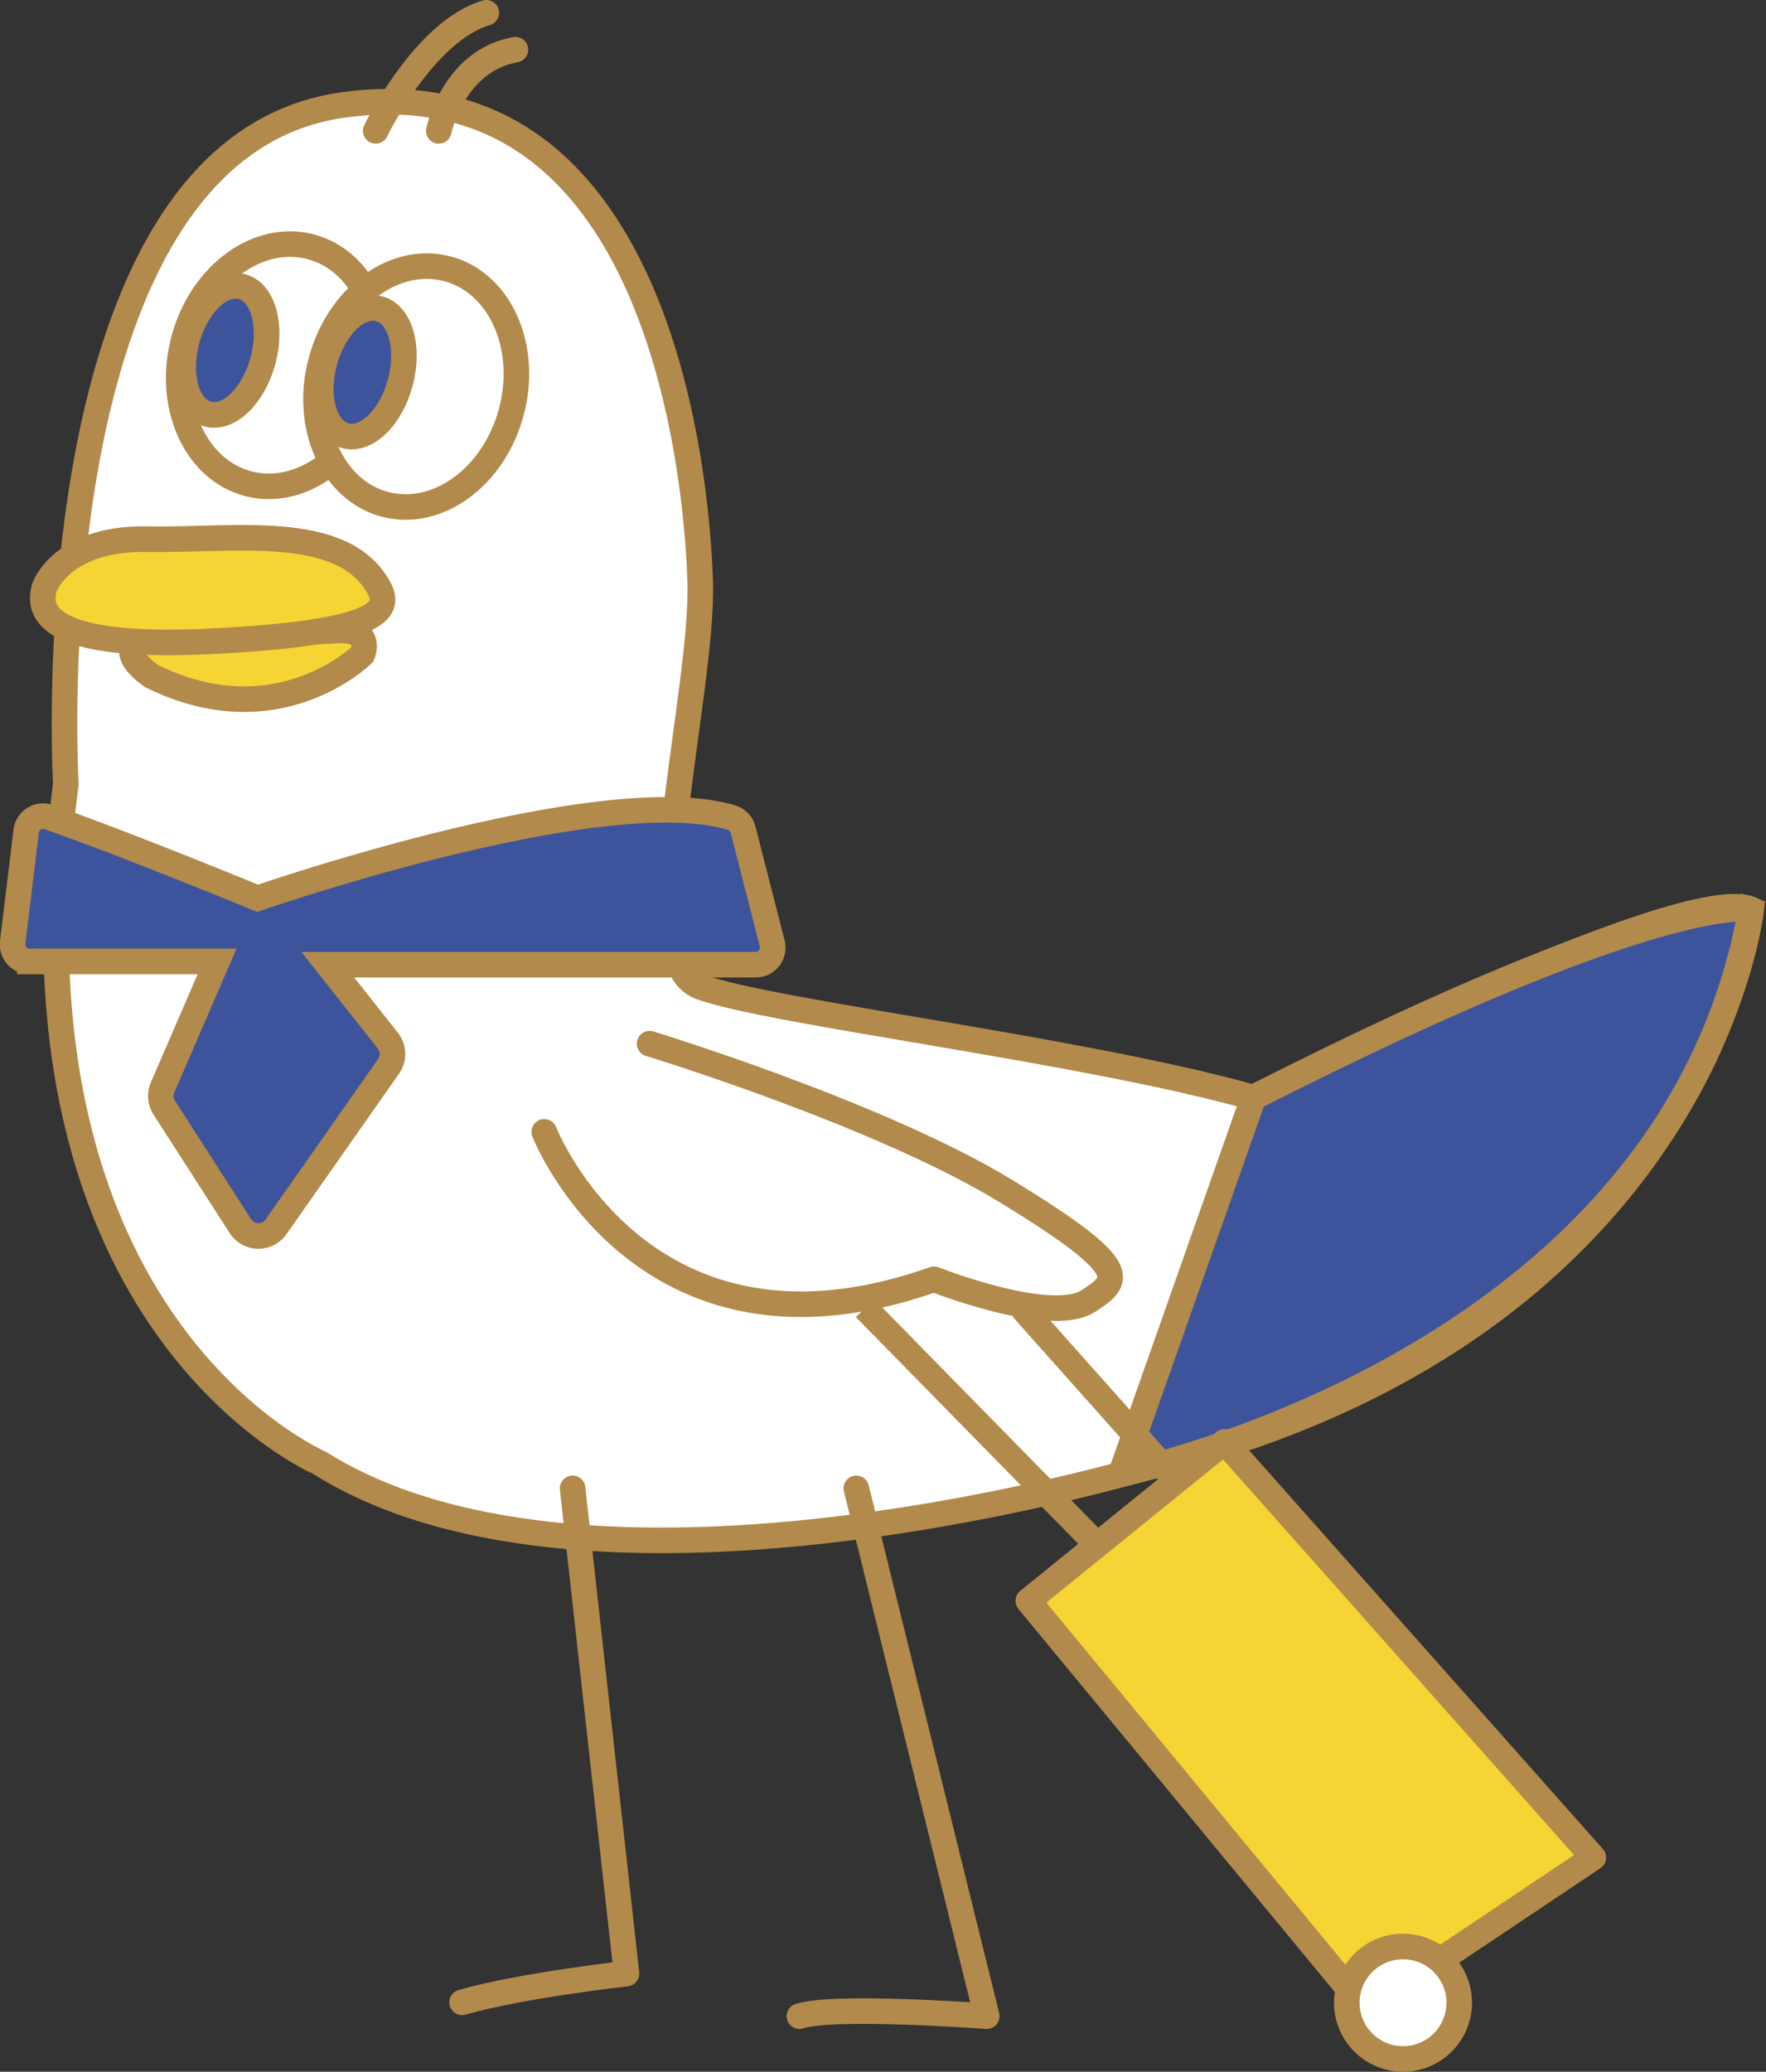 <svg xmlns="http://www.w3.org/2000/svg" viewBox="0 0 207.35 243.15"><rect x="0" y="0" width="207.35" height="243.15" fill="#333333" stroke="none"/><defs><style>.cls-1,.cls-4{fill:#fff;}.cls-1,.cls-2,.cls-3,.cls-4,.cls-5,.cls-6,.cls-7,.cls-8{stroke:#b28a4b;stroke-width:3px;}.cls-1,.cls-3,.cls-6,.cls-7{stroke-miterlimit:10;}.cls-2,.cls-7{fill:none;}.cls-2,.cls-4,.cls-5,.cls-8{stroke-linecap:round;stroke-linejoin:round;}.cls-3,.cls-5{fill:#3d549c;}.cls-6,.cls-8{fill:#f5d434;}</style></defs><title>bird-alt</title><g id="图层_2" data-name="图层 2"><g id="图层_3" data-name="图层 3"><path class="cls-1" d="M7.73,92S3.4,17.52,40.21,12.33s41.57,42.43,42,55.86-8.23,44.6,0,47.63,45,7.36,64.95,13c0,0,50.66-25.55,58.46-22.08,0,0-5.2,48.5-69.29,65,0,0-66.25,20.35-98.73,0C37.61,171.68-.49,155.66,7.73,92Z"/><path class="cls-2" d="M44.11,15.36S49.74,3.67,57.1,1.5"/><path class="cls-2" d="M51.52,15.36s1.68-8.23,9-9.53"/><path class="cls-3" d="M30.25,105.43s40.31-14,55.58-9.49a2,2,0,0,1,1.42,1.45l3.41,13.31a2,2,0,0,1-2,2.52H38.48l7.06,8.92a2.52,2.52,0,0,1,.09,3L32.4,144a2.52,2.52,0,0,1-4.17-.09l-8.95-13.92a2.54,2.54,0,0,1-.19-2.36l6.4-14.79h-22a2,2,0,0,1-2-2.27l1.58-13a2,2,0,0,1,2.68-1.66C9.36,97.17,17.14,100.06,30.25,105.43Z"/><path class="cls-3" d="M147.17,128.81,131.59,173s64.56-13,74-66.28C205.63,106.73,195.47,104.26,147.17,128.81Z"/><path class="cls-2" d="M67.23,174.68l6.33,56.95S61.24,233,54.25,235"/><path class="cls-2" d="M100.54,174.68l15.32,61.95s-18-1.34-22,0"/><ellipse class="cls-4" cx="32.8" cy="42.87" rx="14.38" ry="11.62" transform="translate(-17.06 63.53) rotate(-75.09)"/><ellipse class="cls-4" cx="48.87" cy="45.37" rx="14.3" ry="11.56" transform="translate(-7.55 80.92) rotate(-75.09)"/><ellipse class="cls-5" cx="26.18" cy="41.1" rx="7.71" ry="4.61" transform="matrix(0.26, -0.97, 0.97, 0.26, -20.27, 55.83)"/><ellipse class="cls-5" cx="42.55" cy="43.69" rx="7.71" ry="4.61" transform="translate(-10.62 73.57) rotate(-75.09)"/><path class="cls-6" d="M39.74,74s-10.59.48-19.54.76-2.38,4.6-2.38,4.6c14.8,7.31,24.73-2.55,24.73-2.55S43.86,73.82,39.74,74Z"/><path class="cls-6" d="M5.22,68.94s2-5.85,12.06-5.66,22.89-2.05,27.18,5.66c1.42,2.54.42,5-16.29,6.13C22.24,75.45,2.84,76.8,5.22,68.94Z"/><path class="cls-4" d="M63.9,132.84s11.51,29.43,45.77,17.3c0,0,13.71,5.43,18.12,2.55,3.8-2.47,5.29-3.74-9.6-12.85s-41.92-17.35-41.92-17.35"/><polyline class="cls-7" points="120.01 153.53 150.9 188.21 142.24 194.99 101.56 153.53"/><polygon class="cls-8" points="120.73 187.88 143.77 169.22 187.08 218.01 160.38 235.87 120.73 187.88"/><circle class="cls-1" cx="164.73" cy="235.05" r="6.6"/></g></g></svg>